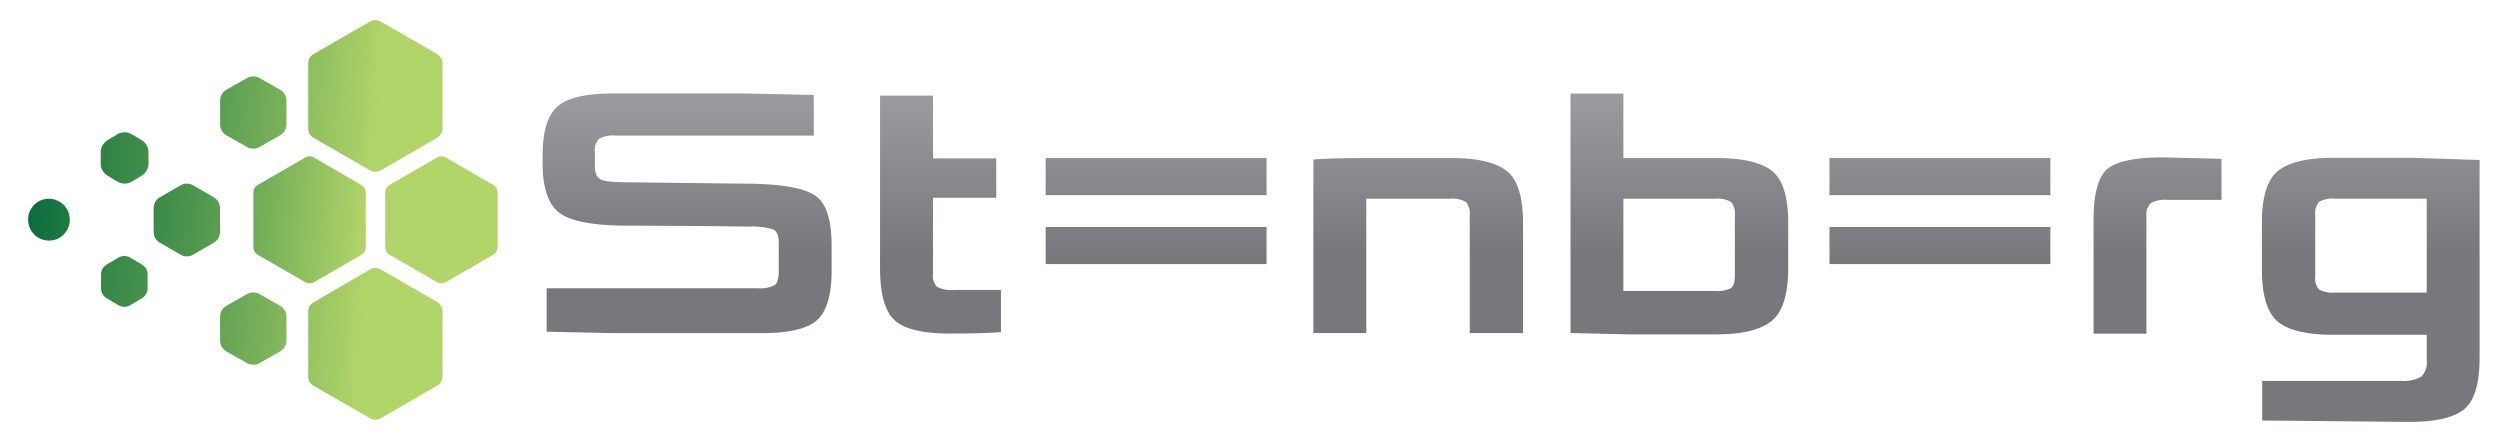 <svg id="Слой_1" data-name="Слой 1" xmlns="http://www.w3.org/2000/svg" xmlns:xlink="http://www.w3.org/1999/xlink" viewBox="0 0 429.89 75.45"><defs><style>.cls-1{fill:url(#Безымянный_градиент_19);}.cls-2{fill:url(#Безымянный_градиент_19-2);}.cls-3{fill:url(#Безымянный_градиент_19-3);}.cls-4{fill:url(#Безымянный_градиент_19-4);}.cls-5{fill:url(#Безымянный_градиент_19-5);}.cls-6{fill:url(#Безымянный_градиент_19-6);}.cls-7{fill:url(#Безымянный_градиент_19-7);}.cls-8{fill:url(#Безымянный_градиент_19-9);}.cls-9{fill:url(#Безымянный_градиент_19-10);}.cls-10{fill:url(#Безымянный_градиент_19-12);}.cls-11{fill:url(#Безымянный_градиент_32);}.cls-12{fill:url(#Безымянный_градиент_32-2);}.cls-13{fill:url(#Безымянный_градиент_32-3);}.cls-14{fill:url(#Безымянный_градиент_32-4);}.cls-15{fill:url(#Безымянный_градиент_32-5);}.cls-16{fill:url(#Безымянный_градиент_32-6);}.cls-17{fill:url(#Безымянный_градиент_32-7);}.cls-18{fill:url(#Безымянный_градиент_32-8);}.cls-19{fill:url(#Безымянный_градиент_32-9);}.cls-20{fill:url(#Безымянный_градиент_32-10);}</style><linearGradient id="Безымянный_градиент_19" x1="118.15" y1="5.82" x2="118.15" y2="43.73" gradientUnits="userSpaceOnUse"><stop offset="0" stop-color="#a7a9ac"/><stop offset="1" stop-color="#77787b"/></linearGradient><linearGradient id="Безымянный_градиент_19-2" x1="161.73" y1="5.82" x2="161.73" y2="43.73" xlink:href="#Безымянный_градиент_19"/><linearGradient id="Безымянный_градиент_19-3" x1="243.87" y1="5.82" x2="243.87" y2="43.73" xlink:href="#Безымянный_градиент_19"/><linearGradient id="Безымянный_градиент_19-4" x1="288.78" y1="5.82" x2="288.78" y2="43.73" xlink:href="#Безымянный_градиент_19"/><linearGradient id="Безымянный_градиент_19-5" x1="370.96" y1="5.82" x2="370.96" y2="43.73" xlink:href="#Безымянный_градиент_19"/><linearGradient id="Безымянный_градиент_19-6" x1="407.67" y1="5.82" x2="407.67" y2="43.73" xlink:href="#Безымянный_градиент_19"/><linearGradient id="Безымянный_градиент_19-7" x1="198.8" y1="5.82" x2="198.8" y2="43.73" xlink:href="#Безымянный_градиент_19"/><linearGradient id="Безымянный_градиент_19-9" x1="198.8" y1="6.5" x2="198.8" y2="44.41" xlink:href="#Безымянный_градиент_19"/><linearGradient id="Безымянный_градиент_19-10" x1="333.58" y1="5.82" x2="333.58" y2="43.73" xlink:href="#Безымянный_градиент_19"/><linearGradient id="Безымянный_градиент_19-12" x1="333.58" y1="6.5" x2="333.58" y2="44.41" xlink:href="#Безымянный_градиент_19"/><linearGradient id="Безымянный_градиент_32" x1="16.57" y1="33.36" x2="65.5" y2="37.03" gradientUnits="userSpaceOnUse"><stop offset="0" stop-color="#0b6c3d"/><stop offset="1" stop-color="#b2d569"/></linearGradient><linearGradient id="Безымянный_градиент_32-2" x1="14.23" y1="34.88" x2="63.16" y2="38.55" xlink:href="#Безымянный_градиент_32"/><linearGradient id="Безымянный_градиент_32-3" x1="10.28" y1="16.85" x2="68.25" y2="21.2" xlink:href="#Безымянный_градиент_32"/><linearGradient id="Безымянный_градиент_32-4" x1="7.15" y1="53.77" x2="65.11" y2="58.12" xlink:href="#Безымянный_градиент_32"/><linearGradient id="Безымянный_градиент_32-5" x1="10" y1="36.17" x2="67.99" y2="40.52" xlink:href="#Безымянный_градиент_32"/><linearGradient id="Безымянный_градиент_32-6" x1="3.12" y1="25.79" x2="71.54" y2="30.92" xlink:href="#Безымянный_градиент_32"/><linearGradient id="Безымянный_градиент_32-7" x1="0.99" y1="46.85" x2="68.71" y2="51.93" xlink:href="#Безымянный_градиент_32"/><linearGradient id="Безымянный_градиент_32-8" x1="4.68" y1="37.49" x2="63.55" y2="41.91" xlink:href="#Безымянный_градиент_32"/><linearGradient id="Безымянный_градиент_32-9" x1="4.23" y1="54.61" x2="62.71" y2="59" xlink:href="#Безымянный_градиент_32"/><linearGradient id="Безымянный_градиент_32-10" x1="7.39" y1="12.21" x2="65.87" y2="16.6" xlink:href="#Безымянный_градиент_32"/></defs><title>STENBERG-logo1111</title><path class="cls-1" d="M140.29,33.71q-2.73-2-11.41-2.12l-20.64-.24c-2.65,0-4.3-.16-4.95-.49s-1-1.11-1-2.35V26.17a2.9,2.9,0,0,1,.69-2.28,5.09,5.09,0,0,1,3-.57h33.95v-7l-11.78-.25H105.4q-7,0-9.54,2.24t-2.56,8.4v1.21c0,4.28.94,7.15,2.8,8.61s5.62,2.22,11.25,2.27c2.28,0,15.81.06,21.12.17a12.65,12.65,0,0,1,4.51.48q.93.49.93,2.28v5c0,1.19-.24,2-.73,2.31a5.39,5.39,0,0,1-2.92.53H94v7.47l11.78.25h25.09q7.32,0,9.75-2.36T143,46.28V42.23Q143,35.66,140.29,33.71Z"/><path class="cls-2" d="M161.12,49.33a2.75,2.75,0,0,1-.69-2.24V34h10.88V27.24H160.43V16.44h-9.1V46.12c0,4.49.86,7.49,2.56,9s4.89,2.24,9.54,2.24q5.28,0,8.69-.25V49.86h-8A5.47,5.47,0,0,1,161.12,49.33Z"/><path class="cls-3" d="M249.64,27.18H236.08q-7.4,0-10.24.25V57.27h9.1V34.17h14.37a4.56,4.56,0,0,1,2.77.57,3.12,3.12,0,0,1,.65,2.35V57.27h9.17V38.47c0-4.49-.9-7.5-2.72-9S254.19,27.18,249.64,27.18Z"/><path class="cls-4" d="M304.74,29.42q-2.76-2.24-9.59-2.24h-16V16.09h-9.09V57.26l10,.24h15q6.82,0,9.63-2.35t2.8-9.1V38.39C307.5,33.9,306.58,30.9,304.74,29.42Zm-6.42,17.85c0,1.19-.22,1.95-.65,2.27a5.3,5.3,0,0,1-2.84.49H279.15V34.17h15.68a4.79,4.79,0,0,1,2.84.56,3.17,3.17,0,0,1,.65,2.36Z"/><path class="cls-5" d="M362.39,29.05Q360,31,360,37.94V57.38h9.09V37.21a2.81,2.81,0,0,1,.73-2.27,5.18,5.18,0,0,1,2.93-.57H382V27.31l-10-.25C367.21,27.06,364,27.72,362.39,29.05Z"/><path class="cls-6" d="M414.45,27.13H401.37c-4.55,0-7.75.75-9.62,2.23s-2.8,4.46-2.8,8.9v8.07q0,6.74,2.76,9t9.66,2.24h15.92V62a3.37,3.37,0,0,1-.93,2.76,6.15,6.15,0,0,1-3.54.73H389v6.82l25.2.24q6.9,0,9.54-2.19t2.64-8.85v-34Zm2.84,23.18H401.53a4.85,4.85,0,0,1-2.76-.53,2.86,2.86,0,0,1-.65-2.23V37a3,3,0,0,1,.65-2.28,4.83,4.83,0,0,1,2.85-.56h15.67Z"/><rect class="cls-7" x="179.81" y="27.18" width="37.98" height="6.38"/><rect class="cls-7" x="179.81" y="50.95" width="37.98" height="6.38"/><rect class="cls-8" x="179.81" y="39.03" width="37.98" height="6.38"/><rect class="cls-9" x="314.59" y="27.18" width="37.98" height="6.38"/><rect class="cls-9" x="314.59" y="50.95" width="37.98" height="6.38"/><rect class="cls-10" x="314.59" y="39.03" width="37.98" height="6.38"/><path class="cls-11" d="M75.14,27.09,67,31.79a1.51,1.51,0,0,0-.76,1.31v9.41A1.51,1.51,0,0,0,67,43.82l8.14,4.7a1.53,1.53,0,0,0,1.52,0l8.14-4.7a1.51,1.51,0,0,0,.76-1.31V33.1a1.51,1.51,0,0,0-.76-1.31l-8.14-4.7A1.53,1.53,0,0,0,75.14,27.09Z"/><path class="cls-12" d="M62.09,31.79,54,27.09a1.53,1.53,0,0,0-1.52,0l-8.14,4.7a1.51,1.51,0,0,0-.76,1.31v9.41a1.51,1.51,0,0,0,.76,1.31l8.14,4.7a1.53,1.53,0,0,0,1.52,0l8.14-4.7a1.51,1.51,0,0,0,.76-1.31V33.1A1.51,1.51,0,0,0,62.09,31.79Z"/><path class="cls-13" d="M49.26,21.38V17.32a2.18,2.18,0,0,0-1.1-1.89l-3.51-2a2.2,2.2,0,0,0-2.19,0l-3.52,2a2.19,2.19,0,0,0-1.09,1.89v4.06a2.19,2.19,0,0,0,1.09,1.89l3.52,2a2.2,2.2,0,0,0,2.19,0l3.51-2A2.18,2.18,0,0,0,49.26,21.38Z"/><path class="cls-14" d="M37.85,54.47v4.06a2.21,2.21,0,0,0,1.09,1.9l3.52,2a2.2,2.2,0,0,0,2.19,0l3.51-2a2.2,2.2,0,0,0,1.1-1.9V54.47a2.18,2.18,0,0,0-1.1-1.89l-3.51-2a2.2,2.2,0,0,0-2.19,0l-3.52,2A2.19,2.19,0,0,0,37.85,54.47Z"/><path class="cls-15" d="M26.42,35.77v4.12a2.14,2.14,0,0,0,1.07,1.85l3.57,2.06a2.15,2.15,0,0,0,2.14,0l3.56-2.06a2.14,2.14,0,0,0,1.07-1.85V35.77a2.14,2.14,0,0,0-1.07-1.85L33.2,31.86a2.15,2.15,0,0,0-2.14,0l-3.57,2.06A2.14,2.14,0,0,0,26.42,35.77Z"/><path class="cls-16" d="M25.54,28.12V26.2a2.46,2.46,0,0,0-1.22-2.12l-1.67-1a2.42,2.42,0,0,0-2.44,0l-1.67,1a2.46,2.46,0,0,0-1.22,2.12v1.92a2.47,2.47,0,0,0,1.22,2.12l1.67,1a2.42,2.42,0,0,0,2.44,0l1.67-1A2.47,2.47,0,0,0,25.54,28.12Z"/><path class="cls-17" d="M17.38,47.21v2.35a2,2,0,0,0,1,1.75l2,1.18a2,2,0,0,0,2,0l2-1.18a2,2,0,0,0,1-1.75V47.21a2,2,0,0,0-1-1.74l-2-1.18a2,2,0,0,0-2,0l-2,1.18A2,2,0,0,0,17.38,47.21Z"/><path class="cls-18" d="M4.84,37.77h0a3.61,3.61,0,0,0,1.79,3.12h0a3.61,3.61,0,0,0,3.6,0h0A3.62,3.62,0,0,0,12,37.77h0a3.6,3.6,0,0,0-1.8-3.11h0a3.61,3.61,0,0,0-3.6,0h0A3.59,3.59,0,0,0,4.84,37.77Z"/><path class="cls-19" d="M53,53.51V64.76a1.8,1.8,0,0,0,.9,1.56l9.74,5.62a1.78,1.78,0,0,0,1.81,0l9.74-5.62a1.82,1.82,0,0,0,.9-1.56V53.51a1.82,1.82,0,0,0-.9-1.56l-9.74-5.63a1.83,1.83,0,0,0-1.81,0L53.9,52A1.8,1.8,0,0,0,53,53.51Z"/><path class="cls-20" d="M76.09,22.12V10.88a1.82,1.82,0,0,0-.9-1.57L65.45,3.69a1.83,1.83,0,0,0-1.81,0L53.9,9.31a1.8,1.8,0,0,0-.9,1.57V22.12a1.81,1.81,0,0,0,.9,1.57l9.74,5.62a1.83,1.83,0,0,0,1.81,0l9.74-5.62A1.83,1.83,0,0,0,76.09,22.12Z"/></svg>